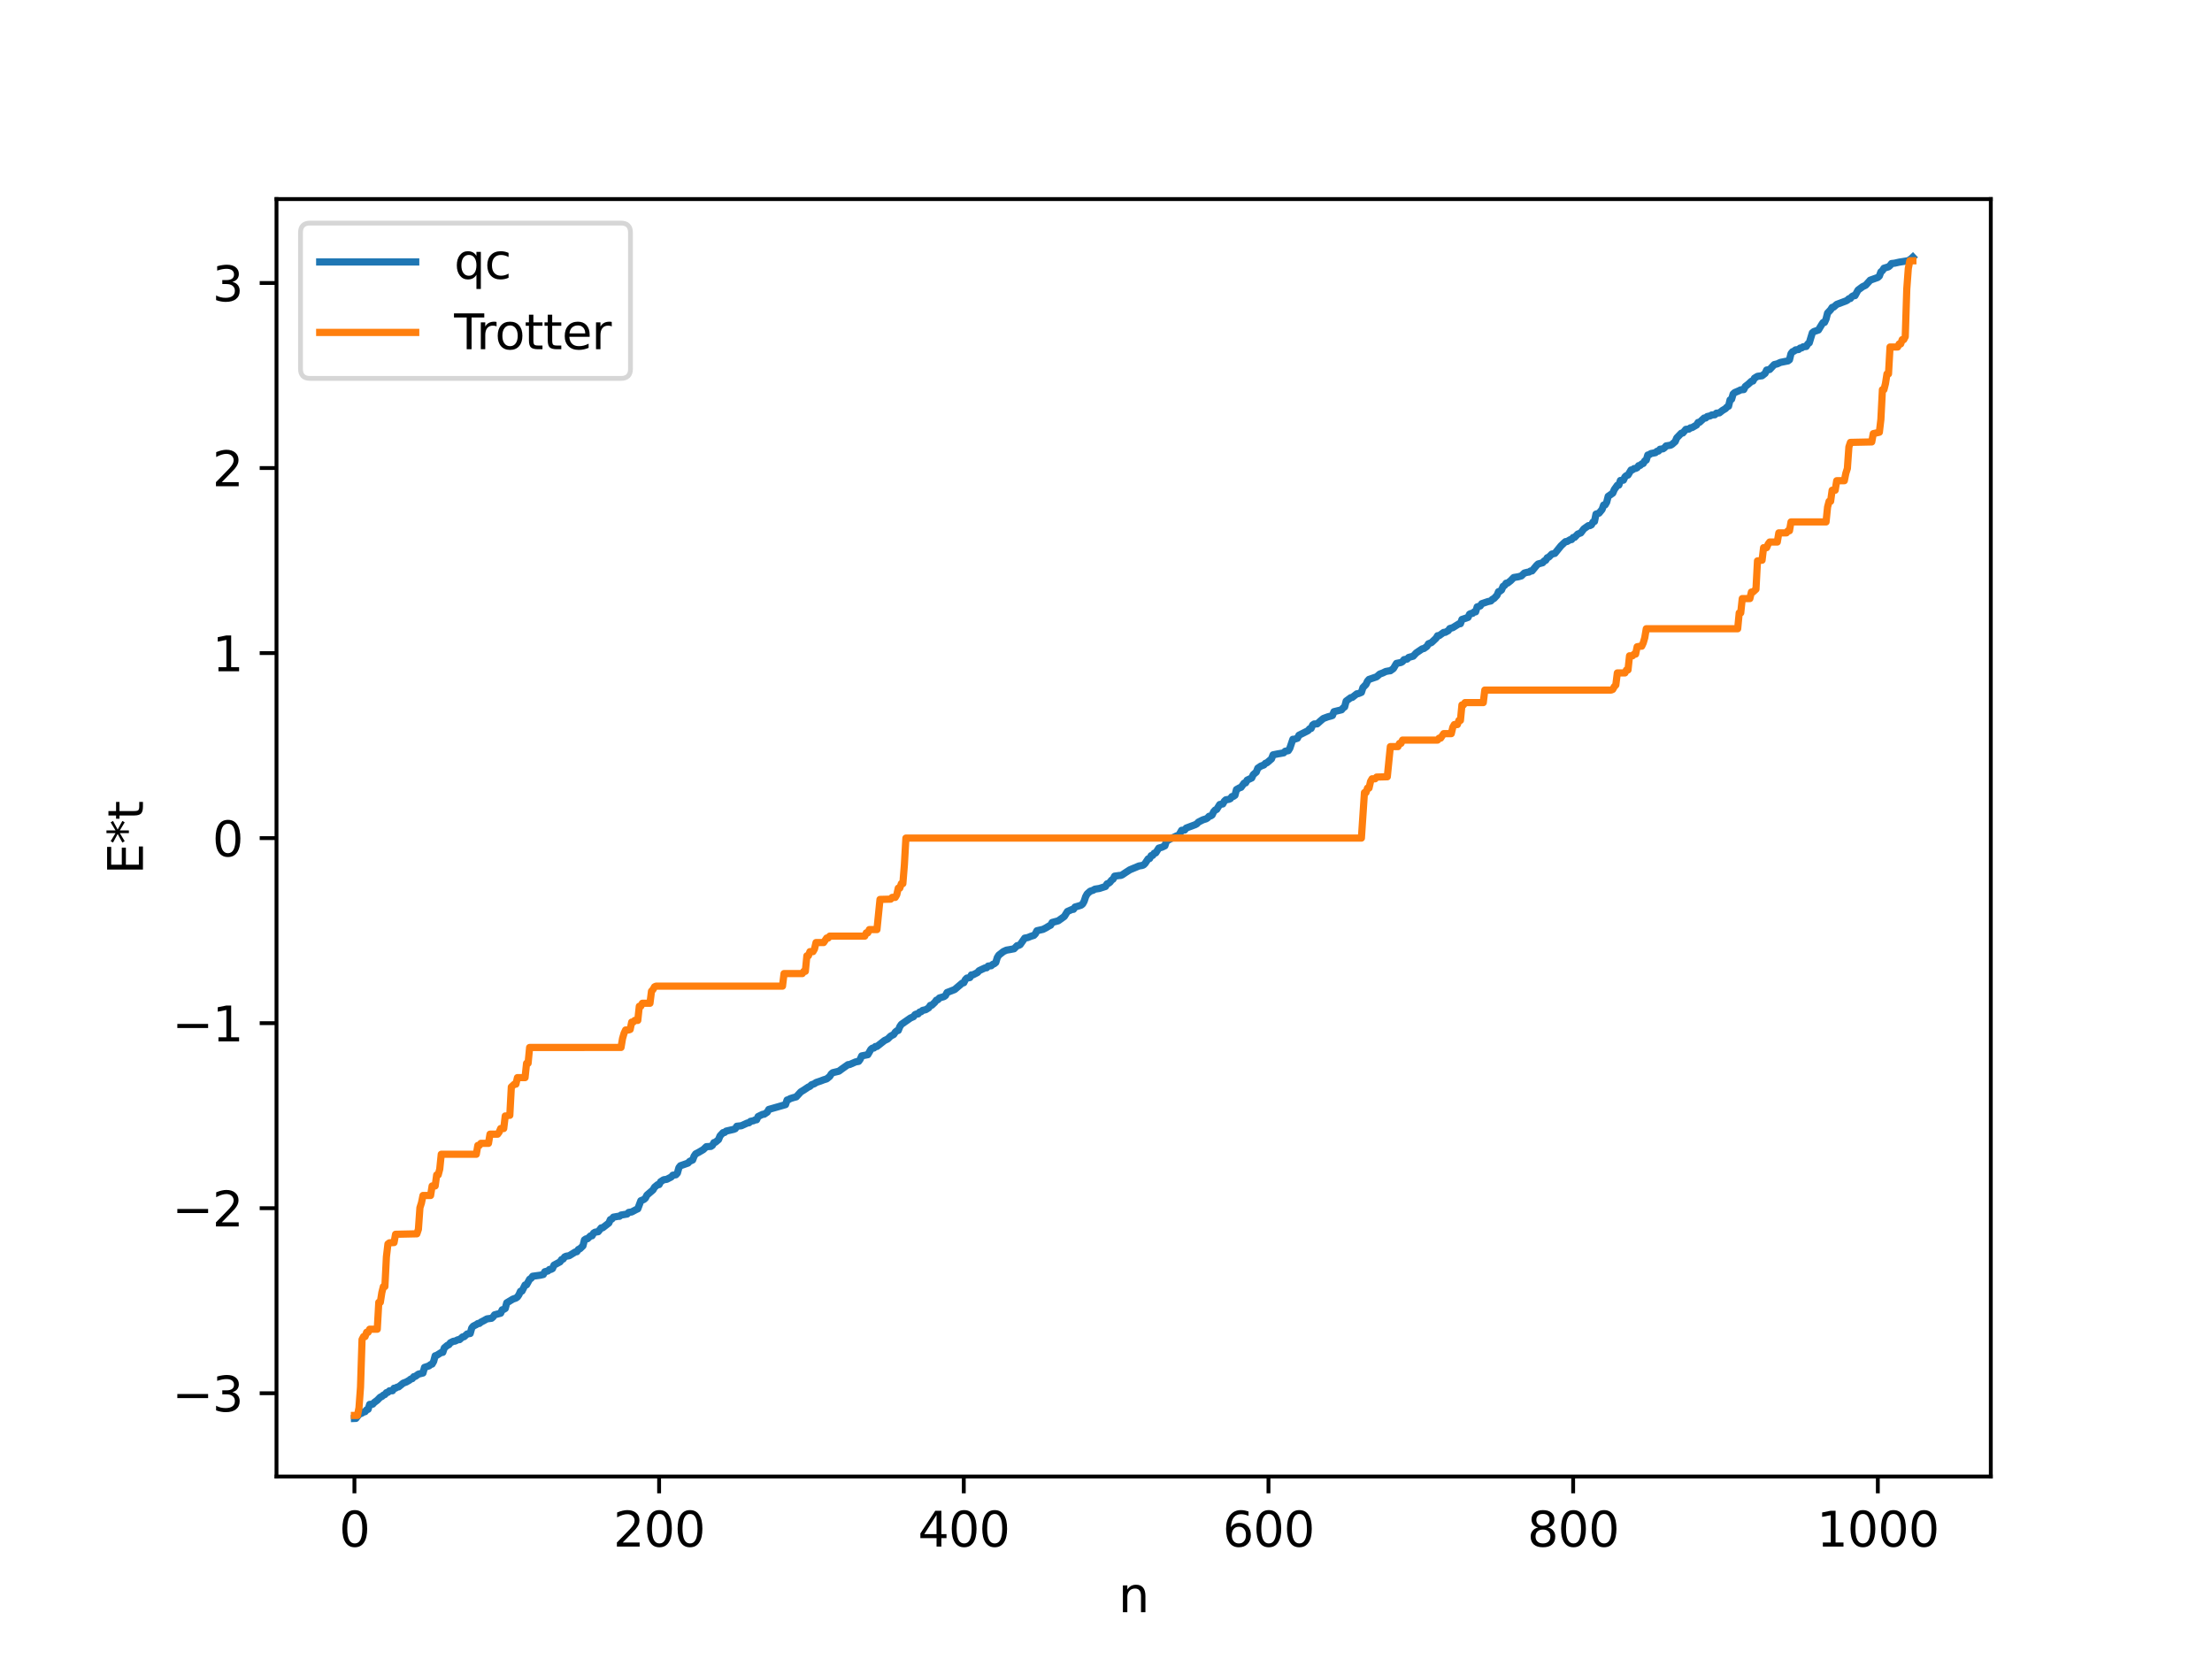<?xml version="1.0" encoding="utf-8" standalone="no"?>
<!DOCTYPE svg PUBLIC "-//W3C//DTD SVG 1.1//EN"
  "http://www.w3.org/Graphics/SVG/1.1/DTD/svg11.dtd">
<svg xmlns:xlink="http://www.w3.org/1999/xlink" width="460.8pt" height="345.6pt" viewBox="0 0 460.8 345.6" xmlns="http://www.w3.org/2000/svg" version="1.1">
 <defs>
  <style type="text/css">*{stroke-linejoin: round; stroke-linecap: butt}</style>
 </defs>
 <g id="figure_1">
  <g id="patch_1">
   <path d="M 0 345.6 
L 460.8 345.6 
L 460.8 0 
L 0 0 
z
" style="fill: #ffffff"/>
  </g>
  <g id="axes_1">
   <g id="patch_2">
    <path d="M 57.6 307.584 
L 414.72 307.584 
L 414.72 41.472 
L 57.6 41.472 
z
" style="fill: #ffffff"/>
   </g>
   <g id="matplotlib.axis_1">
    <g id="xtick_1">
     <g id="line2d_1">
      <defs>
       <path id="m404990f0bc" d="M 0 0 
L 0 3.5 
" style="stroke: #000000; stroke-width: 0.8"/>
      </defs>
      <g>
       <use xlink:href="#m404990f0bc" x="73.833" y="307.584" style="stroke: #000000; stroke-width: 0.8"/>
      </g>
     </g>
     <g id="text_1">
      <!-- 0 -->
      <g transform="translate(70.651 322.182) scale(0.1 -0.1)">
       <defs>
        <path id="DejaVuSans-30" d="M 2034 4250 
Q 1547 4250 1301 3770 
Q 1056 3291 1056 2328 
Q 1056 1369 1301 889 
Q 1547 409 2034 409 
Q 2525 409 2770 889 
Q 3016 1369 3016 2328 
Q 3016 3291 2770 3770 
Q 2525 4250 2034 4250 
z
M 2034 4750 
Q 2819 4750 3233 4129 
Q 3647 3509 3647 2328 
Q 3647 1150 3233 529 
Q 2819 -91 2034 -91 
Q 1250 -91 836 529 
Q 422 1150 422 2328 
Q 422 3509 836 4129 
Q 1250 4750 2034 4750 
z
" transform="scale(0.016)"/>
       </defs>
       <use xlink:href="#DejaVuSans-30"/>
      </g>
     </g>
    </g>
    <g id="xtick_2">
     <g id="line2d_2">
      <g>
       <use xlink:href="#m404990f0bc" x="137.304" y="307.584" style="stroke: #000000; stroke-width: 0.8"/>
      </g>
     </g>
     <g id="text_2">
      <!-- 200 -->
      <g transform="translate(127.76 322.182) scale(0.1 -0.1)">
       <defs>
        <path id="DejaVuSans-32" d="M 1228 531 
L 3431 531 
L 3431 0 
L 469 0 
L 469 531 
Q 828 903 1448 1529 
Q 2069 2156 2228 2338 
Q 2531 2678 2651 2914 
Q 2772 3150 2772 3378 
Q 2772 3750 2511 3984 
Q 2250 4219 1831 4219 
Q 1534 4219 1204 4116 
Q 875 4013 500 3803 
L 500 4441 
Q 881 4594 1212 4672 
Q 1544 4750 1819 4750 
Q 2544 4750 2975 4387 
Q 3406 4025 3406 3419 
Q 3406 3131 3298 2873 
Q 3191 2616 2906 2266 
Q 2828 2175 2409 1742 
Q 1991 1309 1228 531 
z
" transform="scale(0.016)"/>
       </defs>
       <use xlink:href="#DejaVuSans-32"/>
       <use xlink:href="#DejaVuSans-30" x="63.623"/>
       <use xlink:href="#DejaVuSans-30" x="127.246"/>
      </g>
     </g>
    </g>
    <g id="xtick_3">
     <g id="line2d_3">
      <g>
       <use xlink:href="#m404990f0bc" x="200.775" y="307.584" style="stroke: #000000; stroke-width: 0.8"/>
      </g>
     </g>
     <g id="text_3">
      <!-- 400 -->
      <g transform="translate(191.231 322.182) scale(0.1 -0.1)">
       <defs>
        <path id="DejaVuSans-34" d="M 2419 4116 
L 825 1625 
L 2419 1625 
L 2419 4116 
z
M 2253 4666 
L 3047 4666 
L 3047 1625 
L 3713 1625 
L 3713 1100 
L 3047 1100 
L 3047 0 
L 2419 0 
L 2419 1100 
L 313 1100 
L 313 1709 
L 2253 4666 
z
" transform="scale(0.016)"/>
       </defs>
       <use xlink:href="#DejaVuSans-34"/>
       <use xlink:href="#DejaVuSans-30" x="63.623"/>
       <use xlink:href="#DejaVuSans-30" x="127.246"/>
      </g>
     </g>
    </g>
    <g id="xtick_4">
     <g id="line2d_4">
      <g>
       <use xlink:href="#m404990f0bc" x="264.246" y="307.584" style="stroke: #000000; stroke-width: 0.8"/>
      </g>
     </g>
     <g id="text_4">
      <!-- 600 -->
      <g transform="translate(254.702 322.182) scale(0.1 -0.1)">
       <defs>
        <path id="DejaVuSans-36" d="M 2113 2584 
Q 1688 2584 1439 2293 
Q 1191 2003 1191 1497 
Q 1191 994 1439 701 
Q 1688 409 2113 409 
Q 2538 409 2786 701 
Q 3034 994 3034 1497 
Q 3034 2003 2786 2293 
Q 2538 2584 2113 2584 
z
M 3366 4563 
L 3366 3988 
Q 3128 4100 2886 4159 
Q 2644 4219 2406 4219 
Q 1781 4219 1451 3797 
Q 1122 3375 1075 2522 
Q 1259 2794 1537 2939 
Q 1816 3084 2150 3084 
Q 2853 3084 3261 2657 
Q 3669 2231 3669 1497 
Q 3669 778 3244 343 
Q 2819 -91 2113 -91 
Q 1303 -91 875 529 
Q 447 1150 447 2328 
Q 447 3434 972 4092 
Q 1497 4750 2381 4750 
Q 2619 4750 2861 4703 
Q 3103 4656 3366 4563 
z
" transform="scale(0.016)"/>
       </defs>
       <use xlink:href="#DejaVuSans-36"/>
       <use xlink:href="#DejaVuSans-30" x="63.623"/>
       <use xlink:href="#DejaVuSans-30" x="127.246"/>
      </g>
     </g>
    </g>
    <g id="xtick_5">
     <g id="line2d_5">
      <g>
       <use xlink:href="#m404990f0bc" x="327.717" y="307.584" style="stroke: #000000; stroke-width: 0.8"/>
      </g>
     </g>
     <g id="text_5">
      <!-- 800 -->
      <g transform="translate(318.173 322.182) scale(0.1 -0.1)">
       <defs>
        <path id="DejaVuSans-38" d="M 2034 2216 
Q 1584 2216 1326 1975 
Q 1069 1734 1069 1313 
Q 1069 891 1326 650 
Q 1584 409 2034 409 
Q 2484 409 2743 651 
Q 3003 894 3003 1313 
Q 3003 1734 2745 1975 
Q 2488 2216 2034 2216 
z
M 1403 2484 
Q 997 2584 770 2862 
Q 544 3141 544 3541 
Q 544 4100 942 4425 
Q 1341 4750 2034 4750 
Q 2731 4750 3128 4425 
Q 3525 4100 3525 3541 
Q 3525 3141 3298 2862 
Q 3072 2584 2669 2484 
Q 3125 2378 3379 2068 
Q 3634 1759 3634 1313 
Q 3634 634 3220 271 
Q 2806 -91 2034 -91 
Q 1263 -91 848 271 
Q 434 634 434 1313 
Q 434 1759 690 2068 
Q 947 2378 1403 2484 
z
M 1172 3481 
Q 1172 3119 1398 2916 
Q 1625 2713 2034 2713 
Q 2441 2713 2670 2916 
Q 2900 3119 2900 3481 
Q 2900 3844 2670 4047 
Q 2441 4250 2034 4250 
Q 1625 4250 1398 4047 
Q 1172 3844 1172 3481 
z
" transform="scale(0.016)"/>
       </defs>
       <use xlink:href="#DejaVuSans-38"/>
       <use xlink:href="#DejaVuSans-30" x="63.623"/>
       <use xlink:href="#DejaVuSans-30" x="127.246"/>
      </g>
     </g>
    </g>
    <g id="xtick_6">
     <g id="line2d_6">
      <g>
       <use xlink:href="#m404990f0bc" x="391.188" y="307.584" style="stroke: #000000; stroke-width: 0.8"/>
      </g>
     </g>
     <g id="text_6">
      <!-- 1000 -->
      <g transform="translate(378.463 322.182) scale(0.1 -0.1)">
       <defs>
        <path id="DejaVuSans-31" d="M 794 531 
L 1825 531 
L 1825 4091 
L 703 3866 
L 703 4441 
L 1819 4666 
L 2450 4666 
L 2450 531 
L 3481 531 
L 3481 0 
L 794 0 
L 794 531 
z
" transform="scale(0.016)"/>
       </defs>
       <use xlink:href="#DejaVuSans-31"/>
       <use xlink:href="#DejaVuSans-30" x="63.623"/>
       <use xlink:href="#DejaVuSans-30" x="127.246"/>
       <use xlink:href="#DejaVuSans-30" x="190.869"/>
      </g>
     </g>
    </g>
    <g id="text_7">
     <!-- n -->
     <g transform="translate(232.991 335.861) scale(0.1 -0.1)">
      <defs>
       <path id="DejaVuSans-6e" d="M 3513 2113 
L 3513 0 
L 2938 0 
L 2938 2094 
Q 2938 2591 2744 2837 
Q 2550 3084 2163 3084 
Q 1697 3084 1428 2787 
Q 1159 2491 1159 1978 
L 1159 0 
L 581 0 
L 581 3500 
L 1159 3500 
L 1159 2956 
Q 1366 3272 1645 3428 
Q 1925 3584 2291 3584 
Q 2894 3584 3203 3211 
Q 3513 2838 3513 2113 
z
" transform="scale(0.016)"/>
      </defs>
      <use xlink:href="#DejaVuSans-6e"/>
     </g>
    </g>
   </g>
   <g id="matplotlib.axis_2">
    <g id="ytick_1">
     <g id="line2d_7">
      <defs>
       <path id="m290e21943d" d="M 0 0 
L -3.5 0 
" style="stroke: #000000; stroke-width: 0.8"/>
      </defs>
      <g>
       <use xlink:href="#m290e21943d" x="57.6" y="290.236" style="stroke: #000000; stroke-width: 0.8"/>
      </g>
     </g>
     <g id="text_8">
      <!-- −3 -->
      <g transform="translate(35.858 294.035) scale(0.1 -0.1)">
       <defs>
        <path id="DejaVuSans-2212" d="M 678 2272 
L 4684 2272 
L 4684 1741 
L 678 1741 
L 678 2272 
z
" transform="scale(0.016)"/>
        <path id="DejaVuSans-33" d="M 2597 2516 
Q 3050 2419 3304 2112 
Q 3559 1806 3559 1356 
Q 3559 666 3084 287 
Q 2609 -91 1734 -91 
Q 1441 -91 1130 -33 
Q 819 25 488 141 
L 488 750 
Q 750 597 1062 519 
Q 1375 441 1716 441 
Q 2309 441 2620 675 
Q 2931 909 2931 1356 
Q 2931 1769 2642 2001 
Q 2353 2234 1838 2234 
L 1294 2234 
L 1294 2753 
L 1863 2753 
Q 2328 2753 2575 2939 
Q 2822 3125 2822 3475 
Q 2822 3834 2567 4026 
Q 2313 4219 1838 4219 
Q 1578 4219 1281 4162 
Q 984 4106 628 3988 
L 628 4550 
Q 988 4650 1302 4700 
Q 1616 4750 1894 4750 
Q 2613 4750 3031 4423 
Q 3450 4097 3450 3541 
Q 3450 3153 3228 2886 
Q 3006 2619 2597 2516 
z
" transform="scale(0.016)"/>
       </defs>
       <use xlink:href="#DejaVuSans-2212"/>
       <use xlink:href="#DejaVuSans-33" x="83.789"/>
      </g>
     </g>
    </g>
    <g id="ytick_2">
     <g id="line2d_8">
      <g>
       <use xlink:href="#m290e21943d" x="57.6" y="251.688" style="stroke: #000000; stroke-width: 0.8"/>
      </g>
     </g>
     <g id="text_9">
      <!-- −2 -->
      <g transform="translate(35.858 255.487) scale(0.1 -0.1)">
       <use xlink:href="#DejaVuSans-2212"/>
       <use xlink:href="#DejaVuSans-32" x="83.789"/>
      </g>
     </g>
    </g>
    <g id="ytick_3">
     <g id="line2d_9">
      <g>
       <use xlink:href="#m290e21943d" x="57.6" y="213.139" style="stroke: #000000; stroke-width: 0.8"/>
      </g>
     </g>
     <g id="text_10">
      <!-- −1 -->
      <g transform="translate(35.858 216.939) scale(0.1 -0.1)">
       <use xlink:href="#DejaVuSans-2212"/>
       <use xlink:href="#DejaVuSans-31" x="83.789"/>
      </g>
     </g>
    </g>
    <g id="ytick_4">
     <g id="line2d_10">
      <g>
       <use xlink:href="#m290e21943d" x="57.6" y="174.591" style="stroke: #000000; stroke-width: 0.8"/>
      </g>
     </g>
     <g id="text_11">
      <!-- 0 -->
      <g transform="translate(44.237 178.391) scale(0.1 -0.1)">
       <use xlink:href="#DejaVuSans-30"/>
      </g>
     </g>
    </g>
    <g id="ytick_5">
     <g id="line2d_11">
      <g>
       <use xlink:href="#m290e21943d" x="57.6" y="136.043" style="stroke: #000000; stroke-width: 0.8"/>
      </g>
     </g>
     <g id="text_12">
      <!-- 1 -->
      <g transform="translate(44.237 139.843) scale(0.1 -0.1)">
       <use xlink:href="#DejaVuSans-31"/>
      </g>
     </g>
    </g>
    <g id="ytick_6">
     <g id="line2d_12">
      <g>
       <use xlink:href="#m290e21943d" x="57.6" y="97.495" style="stroke: #000000; stroke-width: 0.8"/>
      </g>
     </g>
     <g id="text_13">
      <!-- 2 -->
      <g transform="translate(44.237 101.294) scale(0.1 -0.1)">
       <use xlink:href="#DejaVuSans-32"/>
      </g>
     </g>
    </g>
    <g id="ytick_7">
     <g id="line2d_13">
      <g>
       <use xlink:href="#m290e21943d" x="57.6" y="58.947" style="stroke: #000000; stroke-width: 0.8"/>
      </g>
     </g>
     <g id="text_14">
      <!-- 3 -->
      <g transform="translate(44.237 62.746) scale(0.1 -0.1)">
       <use xlink:href="#DejaVuSans-33"/>
      </g>
     </g>
    </g>
    <g id="text_15">
     <!-- E*t -->
     <g transform="translate(29.778 182.148) rotate(-90) scale(0.1 -0.1)">
      <defs>
       <path id="DejaVuSans-45" d="M 628 4666 
L 3578 4666 
L 3578 4134 
L 1259 4134 
L 1259 2753 
L 3481 2753 
L 3481 2222 
L 1259 2222 
L 1259 531 
L 3634 531 
L 3634 0 
L 628 0 
L 628 4666 
z
" transform="scale(0.016)"/>
       <path id="DejaVuSans-2a" d="M 3009 3897 
L 1888 3291 
L 3009 2681 
L 2828 2375 
L 1778 3009 
L 1778 1831 
L 1422 1831 
L 1422 3009 
L 372 2375 
L 191 2681 
L 1313 3291 
L 191 3897 
L 372 4206 
L 1422 3572 
L 1422 4750 
L 1778 4750 
L 1778 3572 
L 2828 4206 
L 3009 3897 
z
" transform="scale(0.016)"/>
       <path id="DejaVuSans-74" d="M 1172 4494 
L 1172 3500 
L 2356 3500 
L 2356 3053 
L 1172 3053 
L 1172 1153 
Q 1172 725 1289 603 
Q 1406 481 1766 481 
L 2356 481 
L 2356 0 
L 1766 0 
Q 1100 0 847 248 
Q 594 497 594 1153 
L 594 3053 
L 172 3053 
L 172 3500 
L 594 3500 
L 594 4494 
L 1172 4494 
z
" transform="scale(0.016)"/>
      </defs>
      <use xlink:href="#DejaVuSans-45"/>
      <use xlink:href="#DejaVuSans-2a" x="63.184"/>
      <use xlink:href="#DejaVuSans-74" x="113.184"/>
     </g>
    </g>
   </g>
   <g id="line2d_14">
    <path d="M 73.833 295.488 
L 74.15 295.476 
L 74.785 294.639 
L 75.42 294.363 
L 75.737 294.144 
L 76.054 294.081 
L 76.372 293.691 
L 76.689 293.584 
L 77.006 292.562 
L 77.641 292.514 
L 77.958 292.168 
L 78.593 291.696 
L 79.228 291.044 
L 79.545 290.926 
L 79.862 290.634 
L 80.18 290.51 
L 80.497 290.118 
L 80.815 290.045 
L 81.132 289.73 
L 81.767 289.713 
L 82.084 289.191 
L 82.401 289.174 
L 82.719 288.966 
L 83.036 288.912 
L 83.988 288.138 
L 84.623 287.901 
L 85.258 287.537 
L 85.575 287.274 
L 85.892 287.193 
L 86.21 286.78 
L 86.527 286.724 
L 87.162 286.258 
L 88.114 286.025 
L 88.431 284.854 
L 89.383 284.533 
L 89.7 284.262 
L 90.018 284.164 
L 90.335 283.61 
L 90.653 282.436 
L 90.97 282.348 
L 91.922 281.747 
L 92.239 281.722 
L 92.557 280.796 
L 93.191 280.264 
L 93.509 280.128 
L 93.826 279.718 
L 94.461 279.403 
L 94.778 279.388 
L 95.413 279.077 
L 95.73 279.071 
L 96.365 278.501 
L 96.682 278.462 
L 97.317 277.888 
L 97.952 277.791 
L 98.269 276.645 
L 98.586 276.26 
L 99.221 275.944 
L 99.539 275.716 
L 99.856 275.699 
L 100.173 275.434 
L 100.808 275.105 
L 101.443 274.745 
L 102.395 274.621 
L 102.712 274.35 
L 103.029 273.901 
L 104.299 273.563 
L 104.616 272.851 
L 104.934 272.772 
L 105.251 272.579 
L 105.568 271.397 
L 106.838 270.633 
L 107.472 270.411 
L 107.79 270.186 
L 108.107 269.713 
L 108.424 269 
L 108.742 268.955 
L 109.377 267.687 
L 109.694 267.648 
L 110.329 266.493 
L 110.646 266.294 
L 110.963 265.866 
L 112.55 265.646 
L 113.185 265.501 
L 113.502 264.917 
L 114.137 264.769 
L 114.454 264.452 
L 114.772 264.439 
L 115.089 264.272 
L 115.406 263.551 
L 116.676 262.861 
L 116.993 262.382 
L 117.31 262.286 
L 117.628 261.836 
L 117.945 261.694 
L 118.58 261.585 
L 119.849 260.801 
L 120.167 260.751 
L 120.484 260.285 
L 120.801 260.146 
L 121.436 259.539 
L 121.753 258.297 
L 122.071 258.084 
L 122.388 258.054 
L 123.023 257.45 
L 123.34 257.434 
L 123.658 256.882 
L 123.975 256.68 
L 124.61 256.59 
L 125.244 255.786 
L 125.562 255.764 
L 126.831 254.779 
L 127.148 254.062 
L 127.466 253.946 
L 127.783 253.552 
L 128.735 253.386 
L 129.053 253.374 
L 129.37 253.118 
L 130.639 252.909 
L 130.957 252.57 
L 131.591 252.473 
L 132.543 251.965 
L 132.861 251.829 
L 133.496 250.132 
L 134.13 249.871 
L 134.448 249.59 
L 134.765 248.968 
L 136.034 247.877 
L 136.352 247.318 
L 136.986 246.796 
L 137.304 246.77 
L 137.621 246.176 
L 138.256 245.763 
L 138.891 245.676 
L 139.843 245.185 
L 140.16 244.818 
L 140.795 244.728 
L 141.112 244.377 
L 141.429 243.243 
L 141.747 242.846 
L 143.334 242.289 
L 143.651 241.936 
L 144.286 241.651 
L 144.603 240.826 
L 144.92 240.372 
L 145.555 240.042 
L 146.507 239.482 
L 147.142 238.875 
L 148.094 238.815 
L 148.411 238.593 
L 148.729 238.019 
L 149.046 237.938 
L 149.681 237.404 
L 149.998 236.619 
L 150.633 235.942 
L 150.95 235.913 
L 151.267 235.628 
L 152.854 235.261 
L 153.172 235.128 
L 153.489 234.619 
L 154.441 234.513 
L 155.71 233.934 
L 156.028 233.899 
L 156.345 233.597 
L 156.98 233.466 
L 157.297 233.296 
L 157.615 233.271 
L 157.932 232.592 
L 158.884 232.128 
L 159.201 232.111 
L 159.836 231.684 
L 160.153 231.114 
L 163.644 230.113 
L 163.962 229.151 
L 164.279 229.072 
L 164.596 228.872 
L 165.231 228.667 
L 165.866 228.498 
L 166.818 227.462 
L 167.453 227.075 
L 168.405 226.441 
L 168.722 226.319 
L 169.039 225.986 
L 169.674 225.749 
L 169.991 225.511 
L 170.943 225.192 
L 171.578 224.945 
L 172.213 224.75 
L 172.848 224.236 
L 173.165 223.725 
L 173.482 223.459 
L 174.117 223.306 
L 174.752 223.15 
L 175.386 222.679 
L 176.656 221.784 
L 176.973 221.771 
L 178.243 221.214 
L 178.877 221.102 
L 179.195 220.66 
L 179.512 219.961 
L 180.781 219.711 
L 181.416 218.604 
L 181.734 218.348 
L 182.051 218.32 
L 182.368 218.001 
L 182.686 217.997 
L 184.272 216.753 
L 184.907 216.453 
L 185.542 215.836 
L 186.177 215.503 
L 186.494 215.025 
L 186.811 214.749 
L 187.129 214.661 
L 187.446 213.867 
L 187.763 213.398 
L 189.667 212.072 
L 190.302 211.79 
L 190.62 211.367 
L 190.937 211.222 
L 191.254 211.22 
L 191.572 210.833 
L 191.889 210.758 
L 192.206 210.479 
L 192.841 210.339 
L 193.476 209.942 
L 193.793 209.439 
L 194.11 209.405 
L 194.745 208.799 
L 195.062 208.353 
L 195.38 208.258 
L 195.697 207.894 
L 196.649 207.613 
L 196.967 207.383 
L 197.284 206.76 
L 198.871 206.142 
L 200.458 204.794 
L 200.775 204.725 
L 201.092 204.084 
L 201.41 203.759 
L 202.044 203.643 
L 202.362 203.084 
L 202.679 203.079 
L 203.631 202.597 
L 203.948 202.22 
L 204.583 201.919 
L 205.218 201.625 
L 205.535 201.608 
L 205.853 201.25 
L 206.487 201.18 
L 206.805 200.893 
L 207.122 200.767 
L 207.439 200.504 
L 207.757 199.475 
L 208.074 198.969 
L 209.026 198.226 
L 209.661 197.932 
L 210.296 197.829 
L 211.248 197.646 
L 211.882 196.998 
L 212.2 196.951 
L 212.517 196.783 
L 213.469 195.428 
L 214.104 195.312 
L 214.739 195.048 
L 215.373 194.856 
L 215.691 194.521 
L 216.008 193.889 
L 217.277 193.601 
L 217.912 193.278 
L 218.547 192.886 
L 218.864 192.735 
L 219.181 192.165 
L 220.451 191.823 
L 221.72 190.916 
L 222.355 189.884 
L 223.307 189.459 
L 223.624 189.427 
L 223.942 188.951 
L 224.577 188.769 
L 225.211 188.571 
L 225.529 188.322 
L 225.846 187.746 
L 226.163 186.786 
L 226.481 186.21 
L 227.115 185.649 
L 227.75 185.443 
L 228.067 185.229 
L 229.02 185.083 
L 230.289 184.672 
L 230.606 184.129 
L 230.924 184.013 
L 231.241 183.772 
L 231.558 183.351 
L 231.876 183.14 
L 232.193 182.518 
L 233.145 182.382 
L 233.462 182.37 
L 233.78 182.243 
L 234.415 181.812 
L 235.367 181.196 
L 237.271 180.401 
L 237.905 180.293 
L 238.223 180.182 
L 238.54 179.869 
L 239.175 178.916 
L 239.492 178.846 
L 239.81 178.242 
L 240.127 178.197 
L 240.444 177.734 
L 240.762 177.676 
L 241.396 176.676 
L 242.031 176.501 
L 242.666 176.2 
L 242.983 175.231 
L 243.935 174.698 
L 245.205 174.087 
L 245.522 174.073 
L 246.157 172.968 
L 246.791 172.909 
L 247.109 172.501 
L 249.013 171.786 
L 249.33 171.601 
L 249.648 171.261 
L 250.6 170.779 
L 251.234 170.586 
L 251.552 170.394 
L 251.869 170.046 
L 252.186 169.988 
L 252.504 169.778 
L 252.821 169.11 
L 253.139 168.751 
L 253.456 168.62 
L 254.091 167.594 
L 254.725 167.479 
L 255.043 166.921 
L 255.36 166.617 
L 255.995 166.512 
L 256.312 166.373 
L 256.629 165.94 
L 256.947 165.896 
L 257.264 165.676 
L 257.581 164.476 
L 258.216 164.118 
L 258.534 164.014 
L 259.168 163.139 
L 259.486 163.09 
L 259.803 162.512 
L 260.755 162.066 
L 261.072 161.373 
L 261.707 160.834 
L 262.024 160.023 
L 262.659 159.591 
L 263.294 159.355 
L 263.611 159.006 
L 263.929 158.901 
L 264.881 158.08 
L 265.198 157.247 
L 266.15 157.054 
L 266.785 156.946 
L 267.42 156.828 
L 267.737 156.495 
L 268.372 156.381 
L 268.689 155.883 
L 269.324 154.006 
L 269.641 153.996 
L 270.276 153.793 
L 270.593 153.164 
L 272.497 152.206 
L 272.815 151.82 
L 273.132 151.752 
L 273.449 151.038 
L 273.767 150.819 
L 274.401 150.792 
L 275.036 150.216 
L 275.671 149.679 
L 276.623 149.325 
L 277.258 149.16 
L 277.575 149.05 
L 277.892 148.254 
L 279.479 147.864 
L 279.796 147.474 
L 280.114 147.261 
L 280.431 146.042 
L 281.383 145.34 
L 281.7 145.283 
L 282.653 144.534 
L 282.97 144.496 
L 283.605 144.237 
L 283.922 143.238 
L 284.557 142.586 
L 284.874 141.894 
L 285.191 141.531 
L 286.778 140.989 
L 287.413 140.427 
L 288.048 140.192 
L 288.682 139.881 
L 289.317 139.76 
L 289.634 139.731 
L 290.269 139.275 
L 290.904 138.202 
L 291.856 138.004 
L 292.173 137.824 
L 292.491 137.413 
L 293.125 137.302 
L 293.443 136.956 
L 294.395 136.695 
L 295.029 136.012 
L 296.299 135.151 
L 296.616 135.102 
L 297.251 134.658 
L 297.568 134.113 
L 298.203 133.862 
L 299.155 132.962 
L 299.472 132.431 
L 299.79 132.427 
L 300.742 131.74 
L 301.059 131.73 
L 301.694 131.382 
L 302.011 130.936 
L 302.646 130.75 
L 303.915 129.955 
L 304.233 129.928 
L 304.55 129.043 
L 305.82 128.616 
L 306.137 127.937 
L 306.454 127.789 
L 306.772 127.776 
L 307.089 127.47 
L 307.406 127.46 
L 307.724 126.417 
L 308.358 126.235 
L 308.676 125.759 
L 309.945 125.326 
L 310.58 125.186 
L 310.897 124.837 
L 311.215 124.692 
L 311.849 124.018 
L 312.167 123.255 
L 312.484 123.14 
L 312.801 122.896 
L 313.119 122.146 
L 313.436 121.962 
L 313.753 121.492 
L 314.071 121.461 
L 314.705 120.962 
L 315.34 120.307 
L 316.292 120.15 
L 316.927 119.972 
L 317.562 119.369 
L 318.196 119.21 
L 318.514 119.175 
L 318.831 118.95 
L 319.148 118.934 
L 320.1 117.789 
L 320.418 117.489 
L 321.37 117.228 
L 321.687 116.852 
L 322.005 116.721 
L 322.322 116.186 
L 322.639 116.062 
L 323.274 115.423 
L 323.909 115.278 
L 325.178 113.711 
L 325.813 113.107 
L 326.13 112.83 
L 326.448 112.809 
L 327.082 112.43 
L 327.4 112.401 
L 327.717 111.969 
L 328.034 111.933 
L 328.669 111.26 
L 329.304 111.018 
L 329.939 110.178 
L 330.891 109.5 
L 331.208 109.497 
L 331.525 109.332 
L 331.843 108.763 
L 332.16 108.631 
L 332.477 107.095 
L 333.112 106.897 
L 333.747 106.119 
L 334.064 105.212 
L 334.381 105.173 
L 334.699 104.619 
L 335.016 103.39 
L 335.968 102.727 
L 336.286 101.982 
L 336.92 101.096 
L 337.238 101.055 
L 337.555 100.094 
L 338.19 100.024 
L 338.507 99.332 
L 338.824 99.063 
L 339.142 98.964 
L 339.777 97.908 
L 340.094 97.861 
L 340.411 97.612 
L 340.729 97.582 
L 341.046 97.423 
L 341.363 97.005 
L 341.681 96.951 
L 341.998 96.65 
L 342.315 96.55 
L 342.633 96.004 
L 342.95 95.844 
L 343.267 94.787 
L 343.585 94.715 
L 343.902 94.483 
L 344.854 94.3 
L 345.172 94.018 
L 345.489 93.966 
L 345.806 93.586 
L 346.441 93.491 
L 346.758 93.27 
L 347.076 92.894 
L 348.028 92.736 
L 348.345 92.542 
L 348.98 91.983 
L 349.297 91.226 
L 350.249 90.24 
L 350.567 90.198 
L 351.201 89.439 
L 351.836 89.384 
L 352.153 89.122 
L 352.471 89.087 
L 353.423 88.535 
L 353.74 88.003 
L 354.058 87.962 
L 355.01 87.081 
L 355.327 87.074 
L 355.644 86.771 
L 356.279 86.634 
L 356.596 86.44 
L 357.231 86.404 
L 357.548 86.078 
L 358.183 86.007 
L 358.818 85.504 
L 359.453 85.125 
L 359.77 84.776 
L 360.087 84.625 
L 360.405 83.306 
L 360.722 83.165 
L 361.039 82.085 
L 361.357 81.784 
L 362.309 81.378 
L 362.626 81.207 
L 363.261 81.154 
L 363.578 80.51 
L 364.213 80.018 
L 364.848 79.429 
L 365.165 79.381 
L 365.482 78.789 
L 366.117 78.396 
L 367.069 78.275 
L 367.704 77.777 
L 368.021 77.085 
L 368.656 76.972 
L 369.608 75.951 
L 370.243 75.799 
L 370.877 75.499 
L 372.147 75.242 
L 372.464 75.185 
L 372.781 74.945 
L 373.099 73.664 
L 373.416 73.273 
L 373.734 73.143 
L 374.051 72.888 
L 374.686 72.807 
L 375.003 72.506 
L 375.32 72.478 
L 375.638 72.24 
L 376.272 72.175 
L 376.59 71.651 
L 376.907 71.418 
L 377.542 69.334 
L 377.859 69.074 
L 378.811 68.752 
L 379.446 67.696 
L 379.763 67.207 
L 380.081 67.162 
L 380.398 66.47 
L 380.715 65.216 
L 381.35 64.534 
L 381.667 64.039 
L 381.985 63.973 
L 382.62 63.411 
L 384.524 62.698 
L 384.841 62.533 
L 385.158 62.232 
L 385.476 62.181 
L 385.793 61.779 
L 386.11 61.604 
L 386.428 61.589 
L 387.062 60.429 
L 388.015 59.724 
L 388.649 59.421 
L 389.601 58.365 
L 391.188 57.796 
L 391.505 57.499 
L 391.823 56.637 
L 392.14 56.386 
L 392.458 55.878 
L 393.41 55.585 
L 393.727 55.317 
L 394.044 54.901 
L 394.679 54.827 
L 395.631 54.611 
L 397.535 54.308 
L 398.17 53.868 
L 398.487 53.568 
L 398.487 53.568 
" clip-path="url(#p72e88a469d)" style="fill: none; stroke: #1f77b4; stroke-width: 1.5; stroke-linecap: square"/>
   </g>
   <g id="line2d_15">
    <path d="M 73.833 294.861 
L 74.467 294.861 
L 74.785 293.26 
L 75.102 288.977 
L 75.42 279.044 
L 75.737 278.435 
L 76.054 278.435 
L 76.372 277.534 
L 76.689 277.534 
L 77.006 276.898 
L 78.593 276.898 
L 78.91 271.294 
L 79.228 271.294 
L 79.545 269.265 
L 79.862 268.012 
L 80.18 268.012 
L 80.497 261.816 
L 80.815 259.137 
L 81.132 258.899 
L 82.084 258.849 
L 82.401 257.122 
L 86.844 257.024 
L 87.162 256.079 
L 87.479 251.589 
L 87.796 250.596 
L 88.114 249.042 
L 89.7 249.042 
L 90.018 247.056 
L 90.653 247.056 
L 90.97 244.749 
L 91.287 244.749 
L 91.605 243.547 
L 91.922 240.455 
L 99.221 240.455 
L 99.539 238.613 
L 99.856 238.613 
L 100.173 238.178 
L 101.76 238.178 
L 102.077 236.268 
L 103.664 236.268 
L 103.981 235.838 
L 104.299 235.093 
L 104.934 235.093 
L 105.251 232.475 
L 105.568 232.475 
L 105.886 232.343 
L 106.203 232.343 
L 106.52 226.434 
L 107.155 225.85 
L 107.472 225.85 
L 107.79 224.489 
L 109.377 224.489 
L 109.694 221.503 
L 110.011 221.503 
L 110.329 218.204 
L 129.37 218.203 
L 129.687 216.329 
L 130.005 215.248 
L 130.322 214.566 
L 130.957 214.566 
L 131.274 214.453 
L 131.591 212.92 
L 131.909 212.92 
L 132.226 212.569 
L 132.861 212.569 
L 133.178 209.617 
L 133.496 209.617 
L 133.813 208.999 
L 135.4 208.999 
L 135.717 206.481 
L 136.034 206.142 
L 136.352 205.573 
L 136.669 205.43 
L 163.01 205.43 
L 163.327 202.817 
L 167.135 202.817 
L 167.453 202.339 
L 167.77 202.339 
L 168.087 199.105 
L 168.405 199.105 
L 168.722 198.242 
L 169.357 198.242 
L 169.674 197.685 
L 169.991 196.351 
L 171.578 196.351 
L 172.213 195.41 
L 172.53 195.41 
L 172.848 195.011 
L 180.147 195.011 
L 180.464 194.324 
L 180.781 194.324 
L 181.099 193.65 
L 182.686 193.65 
L 183.32 187.365 
L 185.542 187.309 
L 185.859 186.944 
L 186.494 186.944 
L 186.811 186.392 
L 187.129 185.01 
L 187.446 185.01 
L 187.763 184.074 
L 188.081 184.074 
L 188.398 180.165 
L 188.715 174.591 
L 283.605 174.591 
L 284.239 165.109 
L 284.557 165.109 
L 284.874 164.173 
L 285.191 164.173 
L 285.509 162.79 
L 285.826 162.239 
L 286.461 162.239 
L 286.778 161.874 
L 289 161.818 
L 289.634 155.532 
L 291.221 155.532 
L 291.539 154.859 
L 291.856 154.859 
L 292.173 154.172 
L 299.472 154.172 
L 299.79 153.772 
L 300.107 153.772 
L 300.742 152.832 
L 302.329 152.832 
L 302.646 151.498 
L 302.963 150.941 
L 303.598 150.941 
L 303.915 150.077 
L 304.233 150.077 
L 304.55 146.843 
L 304.867 146.843 
L 305.185 146.366 
L 308.993 146.366 
L 309.31 143.753 
L 335.651 143.753 
L 335.968 143.61 
L 336.286 143.041 
L 336.603 142.702 
L 336.92 140.184 
L 338.507 140.184 
L 338.824 139.566 
L 339.142 139.566 
L 339.459 136.614 
L 340.094 136.614 
L 340.411 136.263 
L 340.729 136.263 
L 341.046 134.73 
L 341.681 134.617 
L 341.998 134.617 
L 342.315 133.935 
L 342.633 132.854 
L 342.95 130.979 
L 361.991 130.979 
L 362.309 127.68 
L 362.626 127.68 
L 362.943 124.694 
L 364.53 124.694 
L 364.848 123.333 
L 365.165 123.333 
L 365.8 122.749 
L 366.117 116.84 
L 366.434 116.84 
L 366.752 116.708 
L 367.069 116.708 
L 367.386 114.09 
L 368.021 114.09 
L 368.339 113.345 
L 368.656 112.915 
L 370.243 112.915 
L 370.56 111.005 
L 372.147 111.005 
L 372.464 110.569 
L 372.781 110.569 
L 373.099 108.727 
L 380.398 108.727 
L 380.715 105.636 
L 381.033 104.434 
L 381.35 104.434 
L 381.667 102.127 
L 382.302 102.127 
L 382.62 100.141 
L 384.206 100.141 
L 384.524 98.586 
L 384.841 97.594 
L 385.158 93.104 
L 385.476 92.158 
L 389.919 92.06 
L 390.236 90.334 
L 391.505 90.045 
L 391.823 87.367 
L 392.14 81.171 
L 392.458 81.171 
L 392.775 79.918 
L 393.092 77.889 
L 393.41 77.889 
L 393.727 72.285 
L 395.314 72.285 
L 395.631 71.648 
L 395.948 71.648 
L 396.266 70.748 
L 396.583 70.748 
L 396.9 70.139 
L 397.218 60.206 
L 397.535 55.923 
L 397.853 54.322 
L 398.487 54.322 
L 398.487 54.322 
" clip-path="url(#p72e88a469d)" style="fill: none; stroke: #ff7f0e; stroke-width: 1.5; stroke-linecap: square"/>
   </g>
   <g id="patch_3">
    <path d="M 57.6 307.584 
L 57.6 41.472 
" style="fill: none; stroke: #000000; stroke-width: 0.8; stroke-linejoin: miter; stroke-linecap: square"/>
   </g>
   <g id="patch_4">
    <path d="M 414.72 307.584 
L 414.72 41.472 
" style="fill: none; stroke: #000000; stroke-width: 0.8; stroke-linejoin: miter; stroke-linecap: square"/>
   </g>
   <g id="patch_5">
    <path d="M 57.6 307.584 
L 414.72 307.584 
" style="fill: none; stroke: #000000; stroke-width: 0.8; stroke-linejoin: miter; stroke-linecap: square"/>
   </g>
   <g id="patch_6">
    <path d="M 57.6 41.472 
L 414.72 41.472 
" style="fill: none; stroke: #000000; stroke-width: 0.8; stroke-linejoin: miter; stroke-linecap: square"/>
   </g>
   <g id="legend_1">
    <g id="patch_7">
     <path d="M 64.6 78.828 
L 129.342 78.828 
Q 131.342 78.828 131.342 76.828 
L 131.342 48.472 
Q 131.342 46.472 129.342 46.472 
L 64.6 46.472 
Q 62.6 46.472 62.6 48.472 
L 62.6 76.828 
Q 62.6 78.828 64.6 78.828 
z
" style="fill: #ffffff; opacity: 0.8; stroke: #cccccc; stroke-linejoin: miter"/>
    </g>
    <g id="line2d_16">
     <path d="M 66.6 54.57 
L 76.6 54.57 
L 86.6 54.57 
" style="fill: none; stroke: #1f77b4; stroke-width: 1.5; stroke-linecap: square"/>
    </g>
    <g id="text_16">
     <!-- qc -->
     <g transform="translate(94.6 58.07) scale(0.1 -0.1)">
      <defs>
       <path id="DejaVuSans-71" d="M 947 1747 
Q 947 1113 1208 752 
Q 1469 391 1925 391 
Q 2381 391 2643 752 
Q 2906 1113 2906 1747 
Q 2906 2381 2643 2742 
Q 2381 3103 1925 3103 
Q 1469 3103 1208 2742 
Q 947 2381 947 1747 
z
M 2906 525 
Q 2725 213 2448 61 
Q 2172 -91 1784 -91 
Q 1150 -91 751 415 
Q 353 922 353 1747 
Q 353 2572 751 3078 
Q 1150 3584 1784 3584 
Q 2172 3584 2448 3432 
Q 2725 3281 2906 2969 
L 2906 3500 
L 3481 3500 
L 3481 -1331 
L 2906 -1331 
L 2906 525 
z
" transform="scale(0.016)"/>
       <path id="DejaVuSans-63" d="M 3122 3366 
L 3122 2828 
Q 2878 2963 2633 3030 
Q 2388 3097 2138 3097 
Q 1578 3097 1268 2742 
Q 959 2388 959 1747 
Q 959 1106 1268 751 
Q 1578 397 2138 397 
Q 2388 397 2633 464 
Q 2878 531 3122 666 
L 3122 134 
Q 2881 22 2623 -34 
Q 2366 -91 2075 -91 
Q 1284 -91 818 406 
Q 353 903 353 1747 
Q 353 2603 823 3093 
Q 1294 3584 2113 3584 
Q 2378 3584 2631 3529 
Q 2884 3475 3122 3366 
z
" transform="scale(0.016)"/>
      </defs>
      <use xlink:href="#DejaVuSans-71"/>
      <use xlink:href="#DejaVuSans-63" x="63.477"/>
     </g>
    </g>
    <g id="line2d_17">
     <path d="M 66.6 69.249 
L 76.6 69.249 
L 86.6 69.249 
" style="fill: none; stroke: #ff7f0e; stroke-width: 1.5; stroke-linecap: square"/>
    </g>
    <g id="text_17">
     <!-- Trotter -->
     <g transform="translate(94.6 72.749) scale(0.1 -0.1)">
      <defs>
       <path id="DejaVuSans-54" d="M -19 4666 
L 3928 4666 
L 3928 4134 
L 2272 4134 
L 2272 0 
L 1638 0 
L 1638 4134 
L -19 4134 
L -19 4666 
z
" transform="scale(0.016)"/>
       <path id="DejaVuSans-72" d="M 2631 2963 
Q 2534 3019 2420 3045 
Q 2306 3072 2169 3072 
Q 1681 3072 1420 2755 
Q 1159 2438 1159 1844 
L 1159 0 
L 581 0 
L 581 3500 
L 1159 3500 
L 1159 2956 
Q 1341 3275 1631 3429 
Q 1922 3584 2338 3584 
Q 2397 3584 2469 3576 
Q 2541 3569 2628 3553 
L 2631 2963 
z
" transform="scale(0.016)"/>
       <path id="DejaVuSans-6f" d="M 1959 3097 
Q 1497 3097 1228 2736 
Q 959 2375 959 1747 
Q 959 1119 1226 758 
Q 1494 397 1959 397 
Q 2419 397 2687 759 
Q 2956 1122 2956 1747 
Q 2956 2369 2687 2733 
Q 2419 3097 1959 3097 
z
M 1959 3584 
Q 2709 3584 3137 3096 
Q 3566 2609 3566 1747 
Q 3566 888 3137 398 
Q 2709 -91 1959 -91 
Q 1206 -91 779 398 
Q 353 888 353 1747 
Q 353 2609 779 3096 
Q 1206 3584 1959 3584 
z
" transform="scale(0.016)"/>
       <path id="DejaVuSans-65" d="M 3597 1894 
L 3597 1613 
L 953 1613 
Q 991 1019 1311 708 
Q 1631 397 2203 397 
Q 2534 397 2845 478 
Q 3156 559 3463 722 
L 3463 178 
Q 3153 47 2828 -22 
Q 2503 -91 2169 -91 
Q 1331 -91 842 396 
Q 353 884 353 1716 
Q 353 2575 817 3079 
Q 1281 3584 2069 3584 
Q 2775 3584 3186 3129 
Q 3597 2675 3597 1894 
z
M 3022 2063 
Q 3016 2534 2758 2815 
Q 2500 3097 2075 3097 
Q 1594 3097 1305 2825 
Q 1016 2553 972 2059 
L 3022 2063 
z
" transform="scale(0.016)"/>
      </defs>
      <use xlink:href="#DejaVuSans-54"/>
      <use xlink:href="#DejaVuSans-72" x="46.334"/>
      <use xlink:href="#DejaVuSans-6f" x="85.197"/>
      <use xlink:href="#DejaVuSans-74" x="146.379"/>
      <use xlink:href="#DejaVuSans-74" x="185.588"/>
      <use xlink:href="#DejaVuSans-65" x="224.797"/>
      <use xlink:href="#DejaVuSans-72" x="286.32"/>
     </g>
    </g>
   </g>
  </g>
 </g>
 <defs>
  <clipPath id="p72e88a469d">
   <rect x="57.6" y="41.472" width="357.12" height="266.112"/>
  </clipPath>
 </defs>
</svg>

